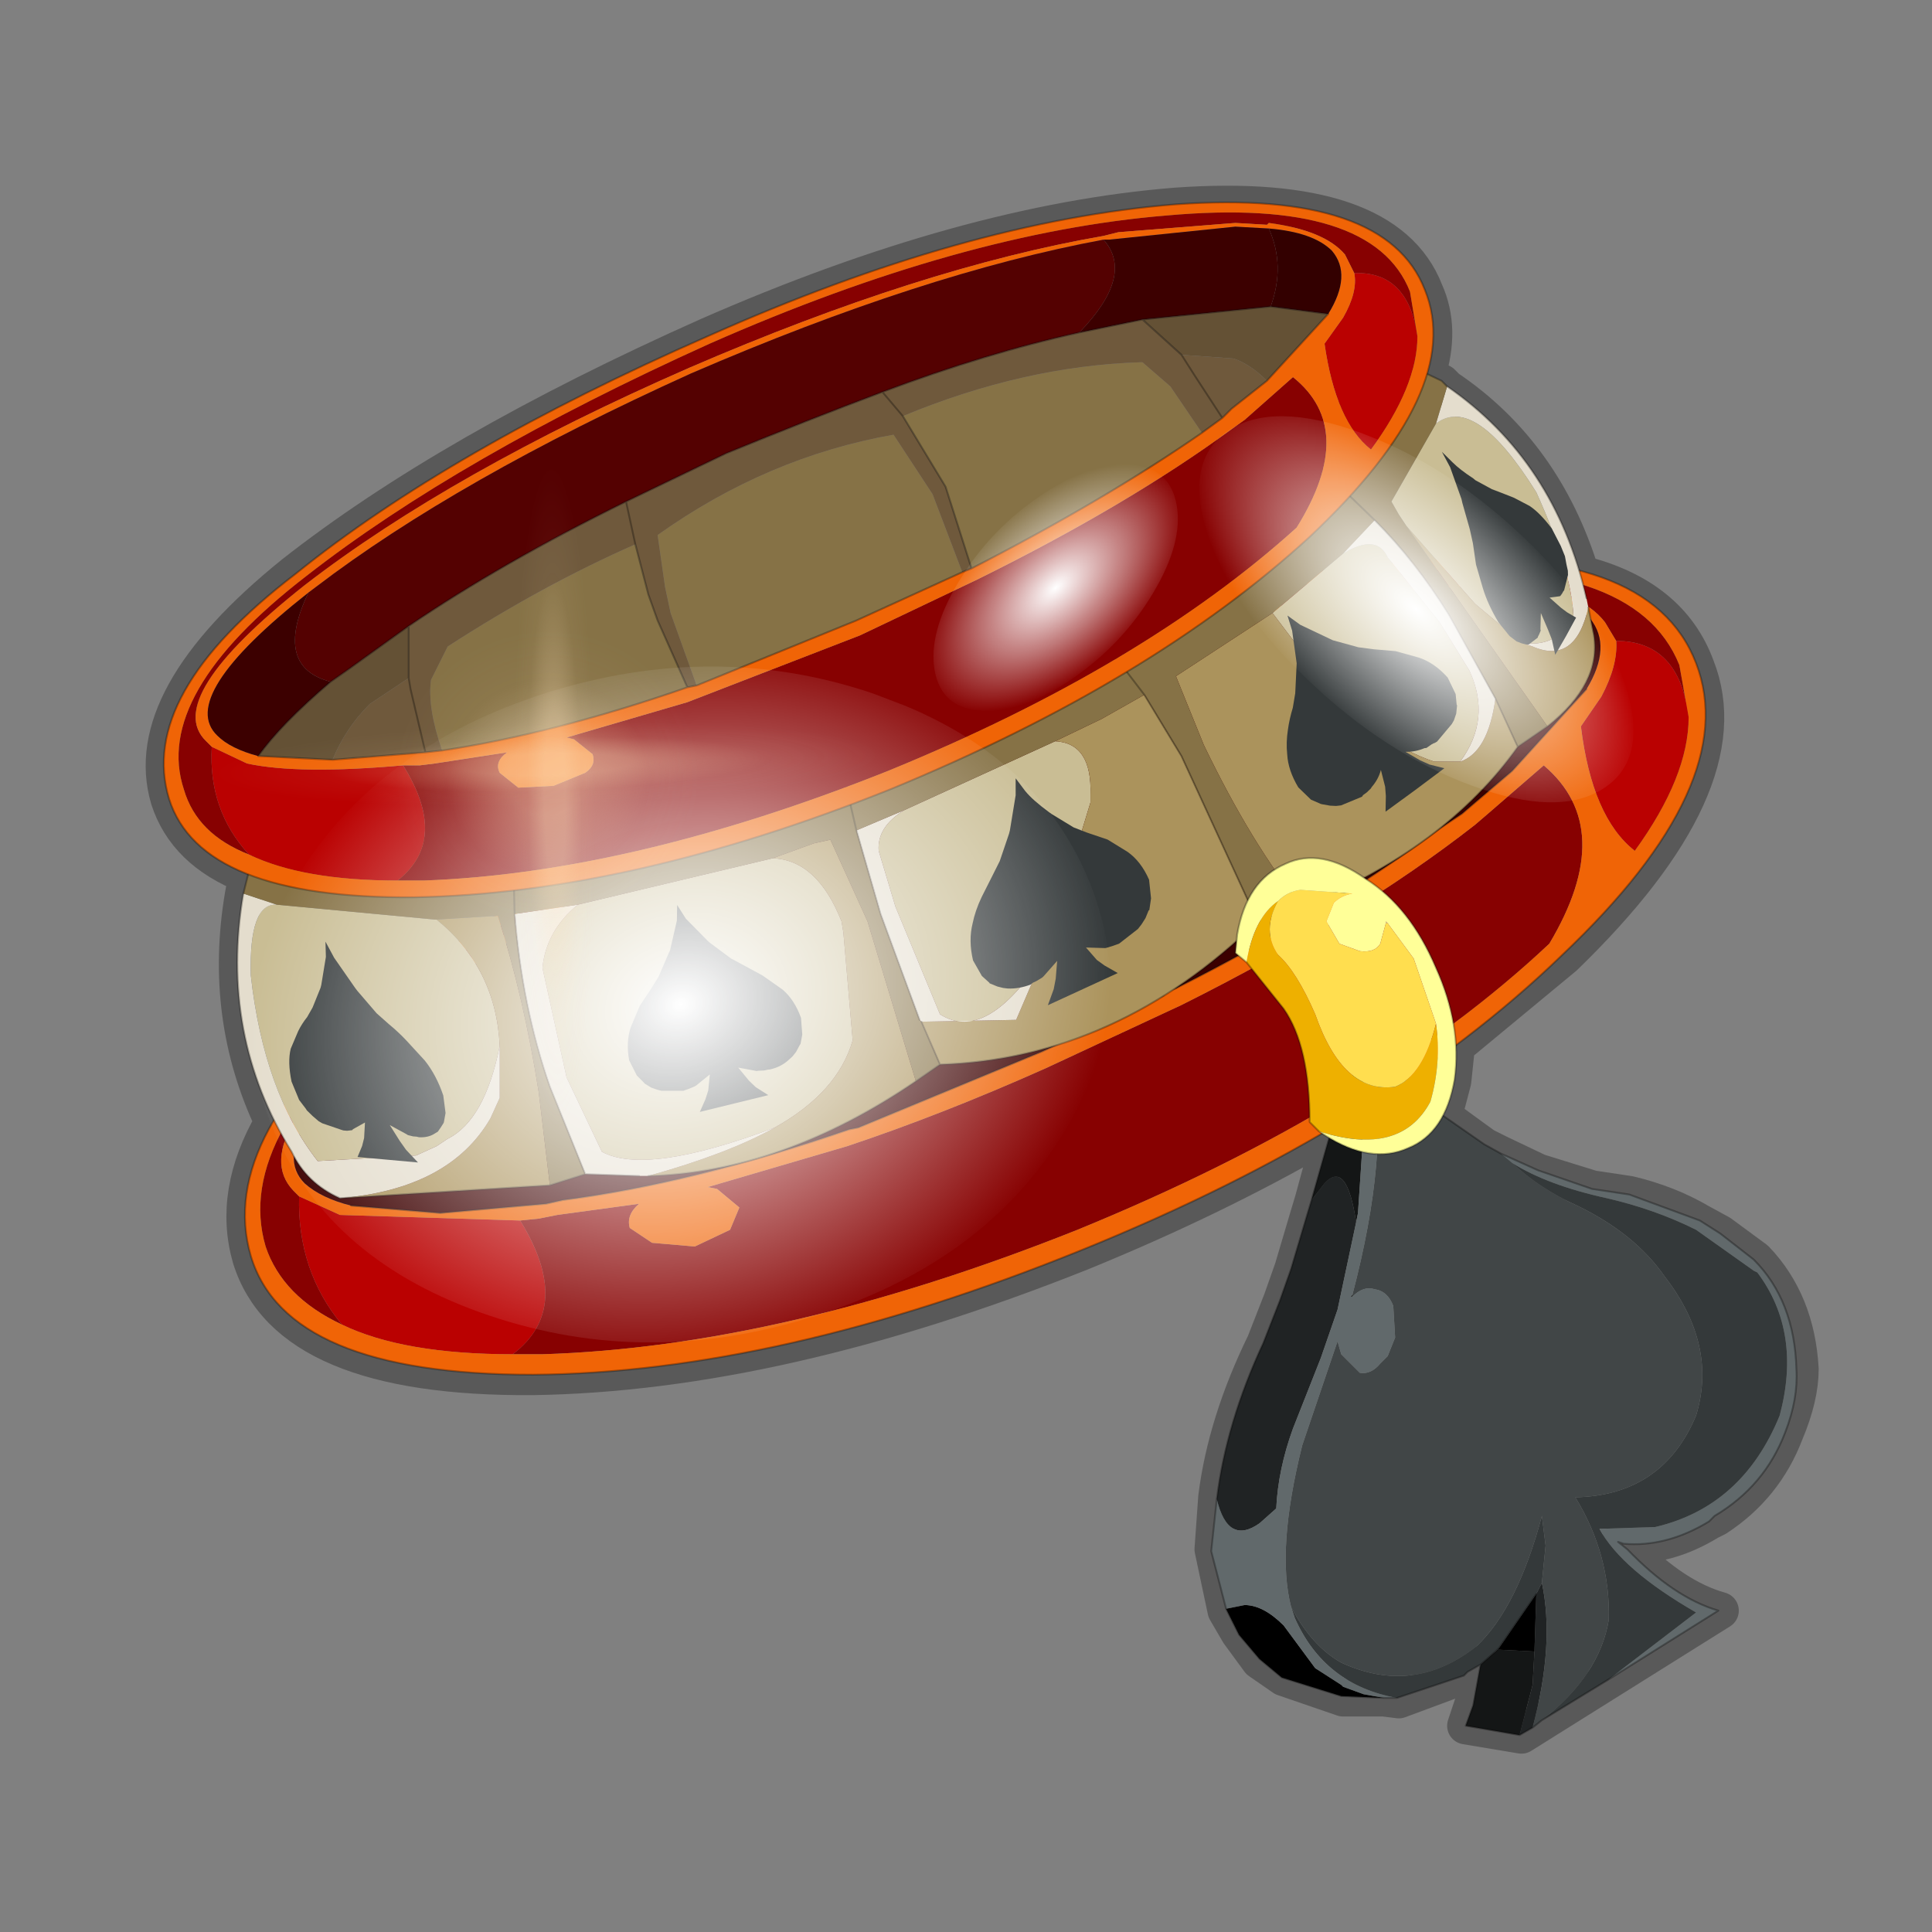 <?xml version="1.0" encoding="UTF-8" standalone="no"?>
<svg xmlns:xlink="http://www.w3.org/1999/xlink" height="520.0px" width="520.0px" xmlns="http://www.w3.org/2000/svg">
  <rect width="100%" height="100%" fill="#808080" stroke="none"/>
  <g transform="matrix(10.0, 0.0, 0.0, 10.0, 0.0, 0.0)">
    <use height="52.0" transform="matrix(1.0, 0.0, 0.0, 1.0, 0.0, 0.0)" width="52.0" xlink:href="#shape0"/>
    <use height="80.6" transform="matrix(0.307, 0.077, -0.077, 0.307, 13.45, 5.8)" width="97.1" xlink:href="#sprite0"/>
    <use height="23.6" transform="matrix(1.0, 0.0, 0.0, 1.0, 32.6, 23.1)" width="15.75" xlink:href="#shape2"/>
    <use height="136.85" transform="matrix(0.156, -0.009, -0.007, 0.133, 7.236, 18.604)" width="148.25" xlink:href="#sprite1"/>
    <use height="136.85" transform="matrix(0.059, -0.004, 0.054, 0.076, 30.053, 11.496)" width="148.25" xlink:href="#sprite1"/>
    <use height="136.85" transform="matrix(0.008, -0.041, 0.047, -0.018, 24.605, 20.09)" width="148.25" xlink:href="#sprite1"/>
    <use height="81.5" transform="matrix(0.225, -0.007, 0.003, 0.225, 5.45, 12.6)" width="81.5" xlink:href="#sprite2"/>
  </g>
  <defs>
    <g id="shape0" transform="matrix(1.0, 0.0, 0.0, 1.0, 0.0, 0.0)">
      <path d="M52.0 0.0 L52.0 52.0 0.0 52.0 0.0 0.0 52.0 0.0" fill="#795fa9" fill-opacity="0.0" fill-rule="evenodd" stroke="none"/>
      <path d="M38.35 7.85 Q38.8 8.85 38.4 10.1 L38.8 10.3 38.95 10.45 Q41.55 12.2 42.55 15.45 44.95 16.05 45.65 17.95 46.9 21.1 42.1 25.75 L39.2 28.15 39.1 29.1 38.85 30.05 39.95 30.85 40.35 31.05 41.4 31.55 42.85 32.0 43.85 32.15 Q44.9 32.4 45.75 32.9 L46.3 33.2 47.25 33.9 Q48.35 35.05 48.45 36.85 48.45 37.6 48.05 38.55 47.5 40.0 46.2 40.85 L46.0 40.95 Q44.85 41.65 43.8 41.55 L43.6 41.5 43.8 41.7 Q45.05 43.0 46.3 43.35 L40.95 46.7 39.45 46.45 39.65 45.85 39.85 44.8 39.55 45.0 39.4 45.1 37.65 45.75 37.25 45.7 36.15 45.7 34.55 45.15 33.9 44.7 33.35 43.95 33.0 43.35 32.65 41.7 32.75 40.3 Q33.0 38.3 34.05 36.15 L34.5 35.0 34.8 34.15 35.2 32.8 35.35 32.3 35.8 30.65 35.7 30.55 35.6 30.55 Q32.65 32.25 29.1 33.7 20.95 36.95 14.35 37.05 7.75 37.1 6.75 33.85 6.25 32.1 7.35 30.2 6.0 27.35 6.55 24.1 L6.65 23.55 Q5.0 22.9 4.55 21.5 3.75 18.8 7.9 15.45 12.1 12.15 19.05 9.05 26.0 6.0 31.65 5.55 37.3 5.15 38.35 7.85 Z" fill="none" stroke="#000000" stroke-linecap="round" stroke-linejoin="round" stroke-opacity="0.302" stroke-width="1.0"/>
      <path d="M17.2 32.4 L17.25 32.4 17.2 32.4" fill="#dff9b9" fill-rule="evenodd" stroke="none"/>
      <path d="M43.5 17.25 L43.2 16.75 Q42.55 15.9 40.8 15.75 L40.75 15.75 39.8 15.7 36.1 16.0 35.7 16.1 Q30.05 16.95 22.9 20.15 15.5 23.45 11.0 27.05 6.5 30.6 7.9 32.05 L8.05 32.2 Q8.0 34.2 9.2 35.65 7.6 34.9 7.15 33.55 6.25 30.5 10.95 26.75 15.7 22.95 23.55 19.45 31.3 15.95 37.65 15.4 44.0 14.9 45.2 17.9 L45.45 19.3 Q45.2 17.25 43.5 17.25 M14.0 32.85 L14.5 32.8 15.0 32.7 17.2 32.4 Q16.85 32.7 16.95 33.05 L17.55 33.45 18.7 33.55 19.65 33.1 19.9 32.5 19.3 32.0 19.05 31.95 22.8 30.85 Q25.35 30.0 28.15 28.75 L31.8 27.05 Q36.5 24.7 39.7 22.2 L40.05 21.9 41.55 20.6 Q43.55 22.3 41.7 25.4 36.95 29.85 29.0 33.1 21.1 36.25 14.6 36.45 L13.8 36.45 Q15.45 35.2 14.0 32.85" fill="#870101" fill-rule="evenodd" stroke="none"/>
      <path d="M43.5 17.25 Q45.2 17.25 45.45 19.3 45.45 20.9 44.0 22.9 42.85 22.0 42.55 19.55 L43.1 18.75 Q43.55 17.9 43.5 17.25 M9.2 35.65 Q8.0 34.2 8.05 32.2 L9.15 32.7 14.0 32.85 Q15.45 35.2 13.8 36.45 10.85 36.45 9.2 35.65" fill="#ba0101" fill-rule="evenodd" stroke="none"/>
      <path d="M8.05 32.2 L7.9 32.05 Q6.5 30.6 11.0 27.05 15.5 23.45 22.9 20.15 30.05 16.95 35.7 16.1 L36.1 16.0 39.8 15.7 40.75 15.75 40.8 15.75 Q42.55 15.9 43.2 16.75 L43.5 17.25 Q43.55 17.9 43.1 18.75 L42.55 19.55 Q42.85 22.0 44.0 22.9 45.45 20.9 45.45 19.3 L45.2 17.9 Q44.0 14.9 37.65 15.4 31.3 15.95 23.55 19.45 15.7 22.95 10.95 26.75 6.25 30.5 7.15 33.55 7.6 34.9 9.2 35.65 10.85 36.45 13.8 36.45 L14.6 36.45 Q21.1 36.25 29.0 33.1 36.95 29.85 41.7 25.4 43.55 22.3 41.55 20.6 L40.05 21.9 39.7 22.2 Q36.5 24.7 31.8 27.05 L28.15 28.75 Q25.35 30.0 22.8 30.85 L19.05 31.95 19.3 32.0 19.9 32.5 19.65 33.1 18.7 33.55 17.55 33.45 16.95 33.05 Q16.85 32.7 17.2 32.4 L15.0 32.7 14.5 32.8 14.0 32.85 9.15 32.7 8.05 32.2 M17.2 32.4 L17.25 32.4 17.2 32.4 M42.7 18.55 Q43.4 17.4 42.8 16.65 42.2 16.0 40.8 15.85 L39.75 15.75 35.85 16.1 35.7 16.2 Q30.1 17.15 22.95 20.35 15.7 23.65 11.25 27.05 L11.05 27.3 Q6.95 30.6 8.2 31.85 8.65 32.25 9.45 32.45 L11.85 32.65 14.7 32.4 15.15 32.3 Q18.65 31.85 22.85 30.4 L23.1 30.35 28.05 28.3 31.3 26.8 Q31.45 26.65 31.65 26.6 35.8 24.5 38.75 22.3 L39.35 21.9 39.7 21.6 40.7 20.75 42.7 18.55 M37.95 15.1 Q44.4 14.6 45.65 17.85 46.9 21.1 42.05 25.7 37.25 30.35 29.1 33.65 20.95 36.95 14.35 37.0 7.7 37.0 6.75 33.8 5.8 30.55 10.6 26.65 15.45 22.75 23.45 19.15 31.4 15.55 37.95 15.1" fill="#f06406" fill-rule="evenodd" stroke="none"/>
      <path d="M9.45 32.45 Q8.65 32.25 8.2 31.85 6.95 30.6 11.05 27.3 L11.25 27.05 Q15.7 23.65 22.95 20.35 30.1 17.15 35.7 16.2 L35.85 16.1 39.75 15.75 40.8 15.85 Q42.2 16.0 42.8 16.65 43.4 17.4 42.7 18.55 L40.7 20.75 39.7 21.6 39.35 21.9 38.75 22.3 Q35.8 24.5 31.65 26.6 31.45 26.65 31.3 26.8 L28.05 28.3 23.1 30.35 22.85 30.4 Q18.65 31.85 15.15 32.3 L14.7 32.4 11.85 32.65 9.45 32.45" fill="#3c0000" fill-rule="evenodd" stroke="none"/>
      <path d="M9.45 32.45 L11.85 32.65 14.7 32.4 15.15 32.3 Q18.65 31.85 22.85 30.4 L23.1 30.35 28.05 28.3 31.3 26.8 Q31.45 26.65 31.65 26.6 35.8 24.5 38.75 22.3 L39.35 21.9 39.7 21.6 40.7 20.75 42.7 18.55 M37.95 15.1 Q44.4 14.6 45.65 17.85 46.9 21.1 42.05 25.7 37.25 30.35 29.1 33.65 20.95 36.95 14.35 37.0 7.7 37.0 6.75 33.8 5.8 30.55 10.6 26.65 15.45 22.75 23.45 19.15 31.4 15.55 37.95 15.1" fill="none" stroke="#000000" stroke-linecap="round" stroke-linejoin="round" stroke-opacity="0.302" stroke-width="0.05"/>
      <path d="M38.65 11.4 Q39.7 10.6 41.35 13.25 42.3 15.35 42.35 16.6 41.9 17.45 40.95 17.3 L39.7 16.25 37.85 14.15 37.65 13.85 37.45 13.5 38.65 11.4 M36.15 14.9 Q37.05 14.35 37.35 15.0 L38.75 16.75 39.55 18.05 Q40.15 19.35 39.3 20.5 L38.6 20.5 Q37.1 20.0 35.65 18.35 L34.25 16.5 36.15 14.9 M20.8 23.1 Q22.0 23.15 22.65 24.8 L22.7 25.1 22.95 28.0 Q22.55 29.4 20.85 30.35 17.4 31.65 16.2 31.0 L15.25 29.0 14.6 26.05 Q14.7 25.05 15.55 24.35 L20.8 23.1 M28.1 25.7 Q26.55 28.1 25.3 27.3 L24.1 24.4 23.65 22.9 Q23.6 22.25 24.35 21.8 L28.4 19.95 Q29.4 20.0 29.35 21.4 L29.35 21.6 28.1 25.7 M7.45 24.35 L11.7 24.75 11.75 24.75 Q13.35 26.05 13.45 28.15 13.05 30.15 12.05 30.65 L11.75 30.85 11.2 31.1 8.55 31.25 Q7.1 29.4 6.75 26.25 6.7 24.3 7.45 24.35" fill="#c9bd94" fill-rule="evenodd" stroke="none"/>
      <path d="M37.85 14.15 L39.7 16.25 40.95 17.3 41.1 17.35 41.25 17.4 Q42.4 17.9 42.75 16.35 L42.9 17.1 Q43.1 18.4 41.65 19.55 L37.85 14.15 M40.25 18.8 L40.85 20.1 Q38.9 22.85 35.05 24.4 33.7 22.75 32.4 20.05 L31.65 18.2 34.25 16.5 35.65 18.35 Q37.1 20.0 38.6 20.5 L39.3 20.5 Q40.05 20.25 40.25 18.8 M20.8 23.1 L21.9 22.7 22.35 22.6 23.35 24.8 24.65 29.1 Q21.05 31.55 17.45 31.65 19.6 31.05 20.85 30.35 22.55 29.4 22.95 28.0 L22.7 25.1 22.65 24.8 Q22.0 23.15 20.8 23.1 M25.3 28.65 L24.8 27.5 27.35 27.45 28.1 25.7 29.35 21.6 29.35 21.4 Q29.4 20.0 28.4 19.95 L29.65 19.35 30.8 18.7 31.8 20.35 33.85 24.8 Q30.05 28.5 25.3 28.65 M13.45 28.15 Q13.35 26.05 11.75 24.75 L13.4 24.65 Q14.1 26.85 14.5 29.4 L14.8 31.9 9.15 32.25 Q12.1 32.0 13.2 30.1 L13.45 29.55 13.45 28.15" fill="#ab935c" fill-rule="evenodd" stroke="none"/>
      <path d="M40.95 17.3 Q41.9 17.45 42.35 16.6 42.3 15.35 41.35 13.25 39.7 10.6 38.65 11.4 L38.95 10.4 Q41.85 12.4 42.7 16.1 L42.75 16.35 Q42.4 17.9 41.25 17.4 L41.1 17.35 40.95 17.3 M37.0 14.0 Q38.1 15.1 39.0 16.55 L40.25 18.8 Q40.05 20.25 39.3 20.5 40.15 19.35 39.55 18.05 L38.75 16.75 37.35 15.0 Q37.05 14.35 36.15 14.9 L37.0 14.0 M20.85 30.35 Q19.6 31.05 17.45 31.65 L17.2 31.65 15.75 31.6 14.8 29.25 Q14.05 27.1 13.85 24.6 L15.55 24.35 Q14.7 25.05 14.6 26.05 L15.25 29.0 16.2 31.0 Q17.4 31.65 20.85 30.35 M24.8 27.5 L24.75 27.45 23.7 24.6 23.05 22.35 24.35 21.8 Q23.6 22.25 23.65 22.9 L24.1 24.4 25.3 27.3 Q26.55 28.1 28.1 25.7 L27.35 27.45 24.8 27.5 M7.45 24.35 Q6.7 24.3 6.75 26.25 7.1 29.4 8.55 31.25 L11.2 31.1 11.75 30.85 12.05 30.65 Q13.05 30.15 13.45 28.15 L13.45 29.55 13.2 30.1 Q12.1 32.0 9.15 32.25 8.25 31.85 7.85 31.0 5.9 27.85 6.55 24.05 L7.45 24.35" fill="#e4ddcd" fill-rule="evenodd" stroke="none"/>
      <path d="M38.65 11.4 L37.45 13.5 37.65 13.85 37.85 14.15 41.65 19.55 40.85 20.1 40.25 18.8 39.0 16.55 Q38.1 15.1 37.0 14.0 L35.4 12.45 37.0 14.0 36.15 14.9 34.25 16.5 31.65 18.2 32.4 20.05 Q33.7 22.75 35.05 24.4 L33.85 24.8 31.8 20.35 30.8 18.7 29.65 19.35 28.4 19.95 24.35 21.8 23.05 22.35 23.7 24.6 24.75 27.45 24.8 27.5 25.3 28.65 24.65 29.1 23.35 24.8 22.35 22.6 21.9 22.7 20.8 23.1 15.55 24.35 13.85 24.6 13.8 22.45 13.85 24.6 Q14.05 27.1 14.8 29.25 L15.75 31.6 14.8 31.9 14.5 29.4 Q14.1 26.85 13.4 24.65 L11.75 24.75 11.7 24.75 7.45 24.35 6.55 24.05 6.85 22.85 13.8 22.45 22.6 20.4 23.05 22.35 22.6 20.4 29.5 17.0 35.4 12.45 36.7 9.25 38.8 10.25 38.95 10.4 38.65 11.4 M29.5 17.0 L30.8 18.7 29.5 17.0" fill="#867246" fill-rule="evenodd" stroke="none"/>
      <path d="M42.7 16.1 Q41.85 12.4 38.95 10.4 L38.8 10.25 36.7 9.25 35.4 12.45 37.0 14.0 Q38.1 15.1 39.0 16.55 L40.25 18.8 40.85 20.1 41.65 19.55 Q43.1 18.4 42.9 17.1 L42.75 16.35 M33.85 24.8 L35.05 24.4 Q38.9 22.85 40.85 20.1 M17.45 31.65 Q21.05 31.55 24.65 29.1 L25.3 28.65 24.8 27.5 M24.75 27.45 L23.7 24.6 23.05 22.35 22.6 20.4 13.8 22.45 13.85 24.6 M33.85 24.8 L31.8 20.35 30.8 18.7 29.5 17.0 22.6 20.4 M25.3 28.65 Q30.05 28.5 33.85 24.8 M35.4 12.45 L29.5 17.0 M14.8 31.9 L15.75 31.6 14.8 29.25 Q14.05 27.1 13.85 24.6 M6.55 24.05 L6.85 22.85 13.8 22.45 M15.75 31.6 L17.2 31.65 M6.55 24.05 Q5.9 27.85 7.85 31.0 8.25 31.85 9.15 32.25 L14.8 31.9" fill="none" stroke="#000000" stroke-linecap="round" stroke-linejoin="round" stroke-opacity="0.302" stroke-width="0.05"/>
      <path d="M13.65 20.25 L13.7 20.2 13.65 20.25" fill="#dff9b9" fill-rule="evenodd" stroke="none"/>
      <path d="M32.35 11.65 Q29.75 13.45 26.15 15.3 L25.45 13.1 24.3 11.2 Q27.55 9.85 30.7 9.75 L30.75 9.75 31.5 10.4 32.35 11.65 M25.9 15.4 L23.05 16.7 18.75 18.45 18.05 16.5 17.9 15.8 17.7 14.4 Q20.65 12.3 24.05 11.7 L25.1 13.3 25.9 15.4 M18.5 18.5 Q14.9 19.75 11.9 20.2 11.5 19.05 11.6 18.3 L12.05 17.4 Q14.6 15.75 17.1 14.65 L17.45 16.0 17.7 16.7 18.5 18.5" fill="#867246" fill-rule="evenodd" stroke="none"/>
      <path d="M29.05 8.95 L30.75 8.6 31.8 9.55 32.15 10.1 32.9 11.25 32.35 11.65 31.5 10.4 30.75 9.75 30.7 9.75 Q27.55 9.85 24.3 11.2 L23.75 10.55 24.3 11.2 25.45 13.1 26.15 15.3 25.9 15.4 25.1 13.3 24.05 11.7 Q20.65 12.3 17.7 14.4 L17.9 15.8 18.05 16.5 18.75 18.45 18.5 18.5 17.7 16.7 17.45 16.0 17.1 14.65 16.85 13.5 17.1 14.65 Q14.6 15.75 12.05 17.4 L11.6 18.3 Q11.5 19.05 11.9 20.2 L11.45 20.25 8.95 20.45 Q9.3 19.6 9.95 18.95 L11.0 18.25 11.0 16.85 Q13.5 15.15 16.85 13.5 L19.55 12.2 Q21.75 11.3 23.75 10.55 26.55 9.5 29.05 8.95 M34.1 10.25 L33.15 11.0 32.9 11.25 32.15 10.1 31.8 9.55 33.2 9.65 Q33.65 9.8 34.1 10.25 M11.45 20.25 L11.05 18.55 11.0 18.25 11.05 18.55 11.45 20.25" fill="#6f593c" fill-rule="evenodd" stroke="none"/>
      <path d="M30.75 8.6 L34.2 8.25 35.75 8.45 34.1 10.25 Q33.65 9.8 33.2 9.65 L31.8 9.55 30.75 8.6 M8.9 18.35 L9.4 18.0 11.0 16.85 11.0 18.25 9.95 18.95 Q9.3 19.6 8.95 20.45 L6.95 20.35 Q7.55 19.5 8.9 18.35" fill="#645135" fill-rule="evenodd" stroke="none"/>
      <path d="M6.7 23.0 Q5.3 22.45 4.95 21.25 4.1 18.7 8.25 15.5 12.35 12.3 19.1 9.25 25.9 6.25 31.4 5.8 36.95 5.3 37.95 7.85 L38.15 9.05 Q37.9 7.3 36.45 7.35 L36.2 6.85 Q35.65 6.2 34.15 6.0 L34.1 6.05 33.25 6.0 30.1 6.25 29.7 6.35 Q24.8 7.2 18.55 9.9 12.15 12.7 8.2 15.75 4.35 18.8 5.55 19.95 L5.7 20.1 Q5.6 21.8 6.7 23.0 M10.85 20.6 L11.3 20.6 11.7 20.55 13.65 20.25 Q13.3 20.5 13.45 20.8 L13.95 21.2 14.9 21.15 15.75 20.8 Q16.05 20.6 15.95 20.3 L15.45 19.9 15.25 19.85 18.5 18.9 23.15 17.1 26.3 15.6 Q30.35 13.6 33.15 11.55 L33.5 11.3 34.8 10.15 Q36.55 11.55 34.9 14.2 30.75 17.95 23.9 20.75 17.0 23.5 11.4 23.7 L10.7 23.7 Q12.1 22.6 10.85 20.6" fill="#870101" fill-rule="evenodd" stroke="none"/>
      <path d="M6.7 23.0 Q5.6 21.8 5.7 20.1 L6.65 20.55 Q8.05 20.85 10.85 20.6 12.1 22.6 10.7 23.7 8.15 23.7 6.7 23.0 M36.45 7.35 Q37.9 7.3 38.15 9.05 38.15 10.4 36.9 12.1 35.95 11.35 35.65 9.25 L36.15 8.55 Q36.55 7.85 36.45 7.35" fill="#ba0101" fill-rule="evenodd" stroke="none"/>
      <path d="M31.65 5.5 Q37.3 5.1 38.35 7.8 39.45 10.5 35.25 14.45 31.0 18.35 23.95 21.25 16.95 24.05 11.15 24.15 5.4 24.2 4.55 21.5 3.7 18.7 7.95 15.45 12.1 12.1 19.05 9.05 26.0 5.95 31.65 5.5 M34.15 6.15 L33.25 6.1 29.85 6.45 29.7 6.45 Q24.85 7.35 18.6 10.05 12.3 12.9 8.5 15.8 L8.3 15.95 Q4.75 18.75 5.85 19.8 6.2 20.15 6.95 20.35 L8.95 20.45 11.45 20.25 11.9 20.2 Q14.9 19.75 18.5 18.5 L18.75 18.45 23.05 16.7 25.9 15.4 26.15 15.3 Q29.75 13.45 32.35 11.65 L32.9 11.25 33.15 11.0 34.1 10.25 35.75 8.45 Q36.4 7.4 35.85 6.75 35.35 6.25 34.15 6.15 M38.15 9.05 L37.95 7.85 Q36.95 5.3 31.4 5.8 25.9 6.25 19.1 9.25 12.35 12.3 8.25 15.5 4.1 18.7 4.95 21.25 5.3 22.45 6.7 23.0 8.15 23.7 10.7 23.7 L11.4 23.7 Q17.0 23.5 23.9 20.75 30.75 17.95 34.9 14.2 36.55 11.55 34.8 10.15 L33.5 11.3 33.15 11.55 Q30.35 13.6 26.3 15.6 L23.15 17.1 18.5 18.9 15.25 19.85 15.45 19.9 15.95 20.3 Q16.05 20.6 15.75 20.8 L14.9 21.15 13.95 21.2 13.45 20.8 Q13.3 20.5 13.65 20.25 L11.7 20.55 11.3 20.6 10.85 20.6 Q8.05 20.85 6.65 20.55 L5.7 20.1 5.55 19.95 Q4.35 18.8 8.2 15.75 12.15 12.7 18.55 9.9 24.8 7.2 29.7 6.35 L30.1 6.25 33.25 6.0 34.1 6.05 34.15 6.0 Q35.65 6.2 36.2 6.85 L36.45 7.35 Q36.55 7.85 36.15 8.55 L35.65 9.25 Q35.95 11.35 36.9 12.1 38.15 10.4 38.15 9.05 M13.65 20.25 L13.7 20.2 13.65 20.25" fill="#f06406" fill-rule="evenodd" stroke="none"/>
      <path d="M29.7 6.45 Q30.55 7.4 29.05 8.95 26.55 9.5 23.75 10.55 21.75 11.3 19.55 12.2 L16.85 13.5 Q13.5 15.15 11.0 16.85 L9.4 18.0 8.9 18.35 Q7.35 17.95 8.3 15.95 L8.5 15.8 Q12.3 12.9 18.6 10.05 24.85 7.35 29.7 6.45" fill="#540101" fill-rule="evenodd" stroke="none"/>
      <path d="M29.05 8.95 Q30.55 7.4 29.7 6.45 L29.85 6.45 33.25 6.1 34.15 6.15 Q34.6 7.15 34.2 8.25 L30.75 8.6 29.05 8.95 M8.3 15.95 Q7.35 17.95 8.9 18.35 7.55 19.5 6.95 20.35 6.2 20.15 5.85 19.8 4.75 18.75 8.3 15.95" fill="#3c0000" fill-rule="evenodd" stroke="none"/>
      <path d="M34.2 8.25 Q34.6 7.15 34.15 6.15 35.35 6.25 35.85 6.75 36.4 7.4 35.75 8.45 L34.2 8.25" fill="#330000" fill-rule="evenodd" stroke="none"/>
      <path d="M31.65 5.5 Q37.3 5.1 38.35 7.8 39.45 10.5 35.25 14.45 31.0 18.35 23.95 21.25 16.95 24.05 11.15 24.15 5.4 24.2 4.55 21.5 3.7 18.7 7.95 15.45 12.1 12.1 19.05 9.05 26.0 5.95 31.65 5.5 M29.05 8.95 L30.75 8.6 34.2 8.25 35.75 8.45 34.1 10.25 33.15 11.0 32.9 11.25 32.35 11.65 Q29.75 13.45 26.15 15.3 L25.9 15.4 23.05 16.7 18.75 18.45 18.5 18.5 Q14.9 19.75 11.9 20.2 L11.45 20.25 8.95 20.45 6.95 20.35 Q7.55 19.5 8.9 18.35 L9.4 18.0 11.0 16.85 Q13.5 15.15 16.85 13.5 L19.55 12.2 Q21.75 11.3 23.75 10.55 26.55 9.5 29.05 8.95 M31.8 9.55 L32.15 10.1 32.9 11.25 M23.75 10.55 L24.3 11.2 25.45 13.1 26.15 15.3 M16.85 13.5 L17.1 14.65 17.45 16.0 17.7 16.7 18.5 18.5 M11.0 16.85 L11.0 18.25 11.05 18.55 11.45 20.25 M30.75 8.6 L31.8 9.55" fill="none" stroke="#000000" stroke-linecap="round" stroke-linejoin="round" stroke-opacity="0.302" stroke-width="0.05"/>
    </g>
    <g id="sprite0" transform="matrix(1.0, 0.0, 0.0, 1.0, 0.0, 0.0)">
      <use height="80.6" transform="matrix(1.0, 0.0, 0.0, 1.0, 0.0, 0.0)" width="97.1" xlink:href="#shape1"/>
    </g>
    <g id="shape1" transform="matrix(1.0, 0.0, 0.0, 1.0, 0.0, 0.0)">
      <path d="M61.2 38.75 L63.05 38.9 64.95 39.5 Q66.25 40.0 67.3 41.35 L67.85 42.85 67.95 43.85 67.9 43.9 67.8 44.6 67.6 45.2 67.4 45.65 66.15 47.25 66.0 47.35 65.7 47.55 65.2 47.85 65.1 47.9 63.5 48.25 64.65 49.05 65.4 49.35 66.65 49.7 64.1 51.75 61.55 53.8 61.7 52.35 61.65 51.45 61.4 49.95 60.6 51.5 60.5 51.65 60.1 52.05 59.85 52.25 59.7 52.45 Q58.85 53.05 57.9 53.25 L57.5 53.3 57.0 53.3 56.3 53.2 56.25 53.15 55.5 52.75 54.45 51.65 Q53.65 50.1 53.65 48.6 53.6 47.5 53.85 46.25 L54.3 44.25 54.6 42.9 54.8 40.45 54.8 40.15 54.55 37.15 54.2 35.75 55.25 36.6 Q56.05 37.2 57.65 37.85 L57.9 37.95 60.0 38.6 61.2 38.75" fill="#34393a" fill-rule="evenodd" stroke="none"/>
      <path d="M81.05 17.7 L82.9 17.4 84.95 17.45 Q86.35 17.55 87.75 18.5 L88.75 19.7 89.05 20.55 89.1 20.6 89.2 21.3 89.15 21.9 89.05 22.25 88.2 24.0 88.05 24.15 Q87.95 24.2 87.8 24.35 L87.45 24.75 87.3 24.8 Q86.65 25.3 85.8 25.5 L87.2 25.9 88.05 26.05 89.35 26.05 87.4 28.45 85.4 30.85 85.1 29.55 84.85 28.8 84.15 27.5 Q84.15 28.3 83.75 29.1 L83.7 29.25 83.45 29.65 83.2 29.95 83.15 30.1 81.6 31.25 81.2 31.4 80.7 31.5 80.0 31.55 79.9 31.55 79.0 31.4 77.7 30.65 Q76.5 29.45 76.1 28.15 75.75 27.2 75.65 26.1 75.55 25.2 75.6 24.2 L75.5 22.95 75.05 20.7 75.0 20.45 73.95 17.85 73.25 16.7 74.5 17.2 77.25 17.75 77.5 17.8 79.75 17.85 81.05 17.7" fill="#34393a" fill-rule="evenodd" stroke="none"/>
      <path d="M35.65 56.8 L37.4 57.25 39.35 58.0 Q40.55 58.6 41.45 59.95 L41.9 61.3 41.95 62.1 41.9 62.25 41.75 62.85 41.55 63.3 41.35 63.6 Q40.85 64.4 39.95 64.85 L39.8 64.9 39.5 65.05 39.0 65.2 38.9 65.25 37.3 65.35 38.45 66.2 39.15 66.6 40.35 67.0 37.7 68.4 35.05 69.8 35.25 68.65 35.3 67.85 35.1 66.5 34.2 67.7 34.1 67.8 33.7 68.1 33.4 68.3 33.25 68.4 31.45 68.85 31.1 68.85 30.55 68.8 29.9 68.6 29.85 68.55 29.1 68.1 28.15 67.0 Q27.5 65.55 27.6 64.25 L27.9 62.3 28.5 60.6 28.85 59.5 29.2 57.35 29.25 57.1 29.2 54.5 28.9 53.2 29.9 54.15 32.2 55.55 32.4 55.65 34.45 56.5 35.65 56.8" fill="#34393a" fill-rule="evenodd" stroke="none"/>
      <path d="M7.6 69.0 Q8.55 69.45 9.4 70.0 L11.3 71.25 Q12.55 72.2 13.55 73.75 L14.1 75.15 14.15 75.9 14.15 76.0 14.0 76.45 13.85 76.85 13.65 77.05 Q13.2 77.55 12.4 77.7 L12.2 77.7 11.9 77.75 11.45 77.75 11.3 77.7 9.75 77.3 10.9 78.4 11.6 79.0 12.85 79.8 10.3 80.2 7.75 80.6 7.9 79.6 7.9 78.9 7.65 77.6 6.8 78.4 6.75 78.5 6.35 78.65 6.05 78.7 5.95 78.7 4.15 78.55 3.8 78.45 3.2 78.15 2.6 77.8 2.5 77.7 1.75 77.1 0.75 75.75 Q0.0 74.2 0.0 73.05 L0.25 71.45 Q0.4 70.75 0.7 70.1 L0.95 69.2 1.2 67.4 1.2 67.15 1.0 64.75 0.65 63.5 1.7 64.65 4.05 66.7 4.3 66.9 6.35 68.35 7.6 69.0" fill="#34393a" fill-rule="evenodd" stroke="none"/>
      <path d="M88.35 2.15 L89.5 2.3 90.95 2.65 Q91.95 3.0 93.25 4.05 L94.35 5.3 94.9 6.05 94.95 6.15 95.2 6.7 95.45 7.2 95.55 7.55 95.55 8.9 95.5 9.0 95.45 9.2 95.35 9.45 95.25 9.5 94.5 9.8 95.65 10.4 96.25 10.65 97.1 10.9 96.65 12.65 96.15 14.4 95.55 13.2 95.05 12.5 94.1 11.25 94.4 12.6 94.45 12.7 94.4 13.05 94.35 13.25 94.35 13.35 93.75 14.1 93.55 14.15 93.15 14.15 92.75 14.1 92.7 14.1 92.0 13.8 90.8 12.9 Q89.55 11.65 88.8 10.4 L87.75 8.6 87.05 6.9 86.5 5.8 85.35 3.8 85.2 3.5 83.6 1.1 82.6 0.0 83.7 0.65 Q84.45 1.1 85.75 1.55 L85.95 1.65 87.5 2.05 88.35 2.15" fill="#34393a" fill-rule="evenodd" stroke="none"/>
    </g>
    <g id="shape2" transform="matrix(1.0, 0.0, 0.0, 1.0, -32.6, -23.1)">
      <path d="M36.4 34.85 L36.4 34.9 36.35 34.9 36.4 34.85 M41.5 42.6 Q41.85 44.25 41.25 46.5 L40.9 46.7 41.25 45.35 41.3 44.45 41.35 42.9 41.5 42.6 M35.3 32.3 L35.65 31.85 Q36.25 31.2 36.5 32.9 L36.0 35.25 35.55 36.55 34.8 38.45 Q34.4 39.55 34.35 40.6 L33.9 41.0 Q33.05 41.6 32.75 40.35 33.0 38.3 34.0 36.15 L34.45 35.0 34.75 34.15 35.15 32.8 35.3 32.3" fill="#202324" fill-rule="evenodd" stroke="none"/>
      <path d="M36.55 27.85 L36.75 29.65 36.55 32.65 36.5 32.9 Q36.25 31.2 35.65 31.85 L35.3 32.3 36.05 29.65 Q36.55 29.0 36.55 27.85 M40.25 44.45 L40.3 44.4 41.3 44.45 41.25 45.35 40.9 46.7 39.45 46.45 39.65 45.9 39.85 44.8 40.25 44.45" fill="#141616" fill-rule="evenodd" stroke="none"/>
      <path d="M33.0 43.3 L33.5 43.2 Q34.0 43.2 34.55 43.75 L35.4 44.9 36.1 45.35 36.15 45.4 36.7 45.6 37.25 45.7 36.1 45.65 34.5 45.15 33.9 44.65 33.35 44.0 33.0 43.3 M40.25 44.45 L40.35 44.35 41.35 42.9 41.3 44.45 40.3 44.4 40.25 44.45" fill="#000000" fill-rule="evenodd" stroke="none"/>
      <path d="M34.75 43.25 Q35.3 44.3 36.1 44.75 38.05 45.65 39.75 44.3 40.85 43.25 41.5 40.8 L41.6 41.6 41.5 42.6 41.35 42.9 40.35 44.35 40.25 44.45 39.85 44.8 39.5 45.0 39.4 45.1 37.6 45.7 Q35.65 45.35 34.85 43.55 L34.75 43.25 M41.5 46.3 Q43.05 45.1 43.3 43.6 43.35 41.85 42.4 40.3 44.75 40.25 45.65 38.1 46.2 36.3 44.95 34.55 L44.8 34.35 Q44.0 33.2 42.45 32.45 41.45 32.0 40.7 31.3 41.65 31.9 43.25 32.25 44.55 32.55 45.65 33.1 L47.2 34.2 47.3 34.25 Q48.5 35.85 47.9 38.1 46.9 40.55 44.55 41.1 L43.05 41.15 Q43.65 42.25 45.65 43.4 L43.3 45.2 41.5 46.3" fill="#34393a" fill-rule="evenodd" stroke="none"/>
      <path d="M40.4 31.05 L40.7 31.3 Q41.45 32.0 42.45 32.45 44.0 33.2 44.8 34.35 L44.95 34.55 Q46.2 36.3 45.65 38.1 44.75 40.25 42.4 40.3 43.35 41.85 43.3 43.6 43.05 45.1 41.5 46.3 L41.25 46.5 Q41.85 44.25 41.5 42.6 L41.6 41.6 41.5 40.8 Q40.85 43.25 39.75 44.3 38.05 45.65 36.1 44.75 35.3 44.3 34.75 43.25 34.35 41.7 35.05 38.9 L36.0 36.1 36.1 36.45 36.6 36.95 Q36.9 37.0 37.15 36.7 L37.35 36.5 37.55 36.0 37.5 35.15 Q37.35 34.75 37.0 34.7 36.7 34.6 36.4 34.9 L36.4 34.85 Q37.4 31.05 36.95 28.6 L38.8 30.0 39.95 30.8 40.4 31.05" fill="#414647" fill-rule="evenodd" stroke="none"/>
      <path d="M40.7 31.3 L40.4 31.05 41.4 31.5 42.85 32.0 43.85 32.15 45.75 32.85 46.3 33.2 47.2 33.9 Q48.3 35.0 48.35 36.85 48.4 37.65 48.05 38.55 47.5 40.0 46.15 40.8 L46.0 40.95 Q44.85 41.65 43.7 41.55 L43.55 41.5 43.8 41.7 Q45.05 43.0 46.25 43.35 L43.3 45.2 45.65 43.4 Q43.65 42.25 43.05 41.15 L44.55 41.1 Q46.9 40.55 47.9 38.1 48.5 35.85 47.3 34.25 L47.2 34.2 45.65 33.1 Q44.55 32.55 43.25 32.25 41.65 31.9 40.7 31.3 M38.8 30.0 L36.95 28.6 Q37.4 31.05 36.4 34.85 L36.35 34.9 36.4 34.9 Q36.7 34.6 37.0 34.7 37.35 34.75 37.5 35.15 L37.55 36.0 37.35 36.5 37.15 36.7 Q36.9 37.0 36.6 36.95 L36.1 36.45 36.0 36.1 35.05 38.9 Q34.35 41.7 34.75 43.25 L34.85 43.55 Q35.65 45.35 37.6 45.7 L37.25 45.7 36.7 45.6 36.15 45.4 36.1 45.35 35.4 44.9 34.55 43.75 Q34.0 43.2 33.5 43.2 L33.0 43.3 32.6 41.75 32.75 40.35 Q33.05 41.6 33.9 41.0 L34.35 40.6 Q34.4 39.55 34.8 38.45 L35.55 36.55 36.0 35.25 36.5 32.9 36.55 32.65 36.75 29.65 36.55 27.85 38.8 30.0" fill="#61696b" fill-rule="evenodd" stroke="none"/>
      <path d="M40.4 31.05 L39.95 30.8 38.8 30.0 M41.25 46.5 L41.5 46.3 M43.3 45.2 L46.25 43.35 Q45.05 43.0 43.8 41.7 L43.55 41.5 43.7 41.55 Q44.85 41.65 46.0 40.95 L46.15 40.8 Q47.5 40.0 48.05 38.55 48.4 37.65 48.35 36.85 48.3 35.0 47.2 33.9 L46.3 33.2 45.75 32.85 43.85 32.15 42.85 32.0 41.4 31.5 40.4 31.05 M36.55 27.85 L38.8 30.0 M36.55 27.85 Q36.55 29.0 36.05 29.65 L35.3 32.3 35.15 32.8 34.75 34.15 34.45 35.0 34.0 36.15 Q33.0 38.3 32.75 40.35 L32.6 41.75 33.0 43.3 33.35 44.0 33.9 44.65 34.5 45.15 36.1 45.65 37.25 45.7 37.6 45.7 M41.35 42.9 L40.35 44.35 40.25 44.45 39.85 44.8 39.65 45.9 39.45 46.45 40.9 46.7 M39.85 44.8 L39.5 45.0 39.4 45.1 37.6 45.7 M41.25 46.5 L40.9 46.7 M43.3 45.2 L41.5 46.3" fill="none" stroke="#000000" stroke-linecap="round" stroke-linejoin="round" stroke-opacity="0.302" stroke-width="0.05"/>
      <path d="M37.3 24.85 L37.3 24.8 37.35 24.85 37.3 24.85" fill="#dff9b9" fill-rule="evenodd" stroke="none"/>
      <path d="M38.65 27.55 Q38.8 28.6 38.5 29.65 37.7 31.15 35.5 30.45 L35.25 30.2 Q35.25 28.15 34.55 27.15 L33.55 25.9 Q33.75 24.7 34.4 24.25 33.95 25.05 34.4 25.7 34.9 26.15 35.4 27.3 36.15 29.45 37.55 29.25 38.3 28.95 38.65 27.55" fill="#eeb000" fill-rule="evenodd" stroke="none"/>
      <path d="M34.4 24.25 Q34.65 24.0 35.0 23.95 L36.4 24.05 Q36.1 24.1 35.9 24.3 L35.7 24.8 36.05 25.4 36.6 25.6 Q37.0 25.65 37.15 25.4 L37.3 24.85 37.35 24.85 38.05 25.8 38.65 27.55 Q38.3 28.95 37.55 29.25 36.15 29.45 35.4 27.3 34.9 26.15 34.4 25.7 33.95 25.05 34.4 24.25" fill="#ffde4f" fill-rule="evenodd" stroke="none"/>
      <path d="M35.5 30.45 Q37.7 31.15 38.5 29.65 38.8 28.6 38.65 27.55 L38.05 25.8 37.35 24.85 37.3 24.8 37.3 24.85 37.15 25.4 Q37.0 25.65 36.6 25.6 L36.05 25.4 35.7 24.8 35.9 24.3 Q36.1 24.1 36.4 24.05 L35.0 23.95 Q34.65 24.0 34.4 24.25 33.75 24.7 33.55 25.9 L33.25 25.65 33.3 25.15 Q33.55 23.7 34.6 23.25 35.55 22.8 36.75 23.65 37.95 24.4 38.65 26.05 39.35 27.6 39.15 29.05 38.9 30.5 37.9 30.9 36.9 31.35 35.65 30.55 L35.5 30.45" fill="#ffff98" fill-rule="evenodd" stroke="none"/>
      <path d="M35.5 30.45 L35.65 30.55 Q36.9 31.35 37.9 30.9 38.9 30.5 39.15 29.05 39.35 27.6 38.65 26.05 37.95 24.4 36.75 23.65 35.55 22.8 34.6 23.25 33.55 23.7 33.3 25.15 L33.25 25.65 33.55 25.9 M35.5 30.45 L35.25 30.2 Q35.25 28.15 34.55 27.15 L33.55 25.9" fill="none" stroke="#000000" stroke-linecap="round" stroke-linejoin="round" stroke-opacity="0.302" stroke-width="0.05"/>
    </g>
    <g id="sprite1" transform="matrix(1.0, 0.0, 0.0, 1.0, 73.5, 65.0)">
      <use height="136.85" transform="matrix(1.0, 0.0, 0.0, 1.0, -73.5, -65.0)" width="148.25" xlink:href="#shape3"/>
    </g>
    <g id="shape3" transform="matrix(1.0, 0.0, 0.0, 1.0, 73.5, 65.0)">
      <path d="M36.65 -54.65 Q60.05 -42.0 69.75 -17.95 80.55 8.9 68.0 34.1 55.45 59.35 26.8 68.2 -1.8 77.05 -29.7 64.3 -57.6 51.6 -68.45 24.75 -79.3 -2.05 -66.75 -27.25 L-66.7 -27.3 Q-54.1 -52.5 -25.5 -61.4 3.1 -70.2 31.0 -57.5 L36.65 -54.65" fill="url(#gradient0)" fill-rule="evenodd" stroke="none"/>
    </g>
    <radialGradient cx="0" cy="0" gradientTransform="matrix(0.091, 0.0, 0.0, 0.091, 0.6, 3.4)" gradientUnits="userSpaceOnUse" id="gradient0" r="819.2" spreadMethod="pad">
      <stop offset="0.0" stop-color="#ffffff"/>
      <stop offset="1.0" stop-color="#ffffff" stop-opacity="0.0"/>
    </radialGradient>
    <g id="sprite2" transform="matrix(1.0, 0.0, 0.0, 1.0, 0.0, 0.0)">
      <use height="26.7" transform="matrix(0.004, -1.351, 1.393, 0.02, 22.09, 56.026)" width="26.7" xlink:href="#sprite3"/>
      <use height="26.7" transform="matrix(0.009, -3.049, 0.372, 0.005, 36.507, 81.377)" width="26.7" xlink:href="#sprite3"/>
      <use height="26.7" transform="matrix(3.049, 0.009, -0.005, 0.372, 0.122, 31.607)" width="26.7" xlink:href="#sprite3"/>
    </g>
    <g id="sprite3" transform="matrix(1.0, 0.0, 0.0, 1.0, 13.35, 13.35)">
      <use height="26.7" transform="matrix(1.0, 0.0, 0.0, 1.0, -13.35, -13.35)" width="26.7" xlink:href="#shape4"/>
    </g>
    <g id="shape4" transform="matrix(1.0, 0.0, 0.0, 1.0, 13.35, 13.35)">
      <path d="M9.3 -9.85 Q13.35 -5.8 13.35 0.0 13.35 5.8 9.3 9.3 5.8 13.35 0.0 13.35 -5.8 13.35 -9.85 9.3 -13.35 5.8 -13.35 0.0 -13.35 -5.8 -9.85 -9.85 -5.8 -13.35 0.0 -13.35 5.8 -13.35 9.3 -9.85" fill="url(#gradient1)" fill-rule="evenodd" stroke="none"/>
    </g>
    <radialGradient cx="0" cy="0" gradientTransform="matrix(0.021, 0.0, 0.0, 0.021, 0.0, 0.0)" gradientUnits="userSpaceOnUse" id="gradient1" r="819.2" spreadMethod="pad">
      <stop offset="0.196" stop-color="#fee3bc" stop-opacity="0.278"/>
      <stop offset="0.502" stop-color="#fee3bc" stop-opacity="0.043"/>
      <stop offset="0.761" stop-color="#ffe3bd" stop-opacity="0.0"/>
    </radialGradient>
  </defs>
</svg>
